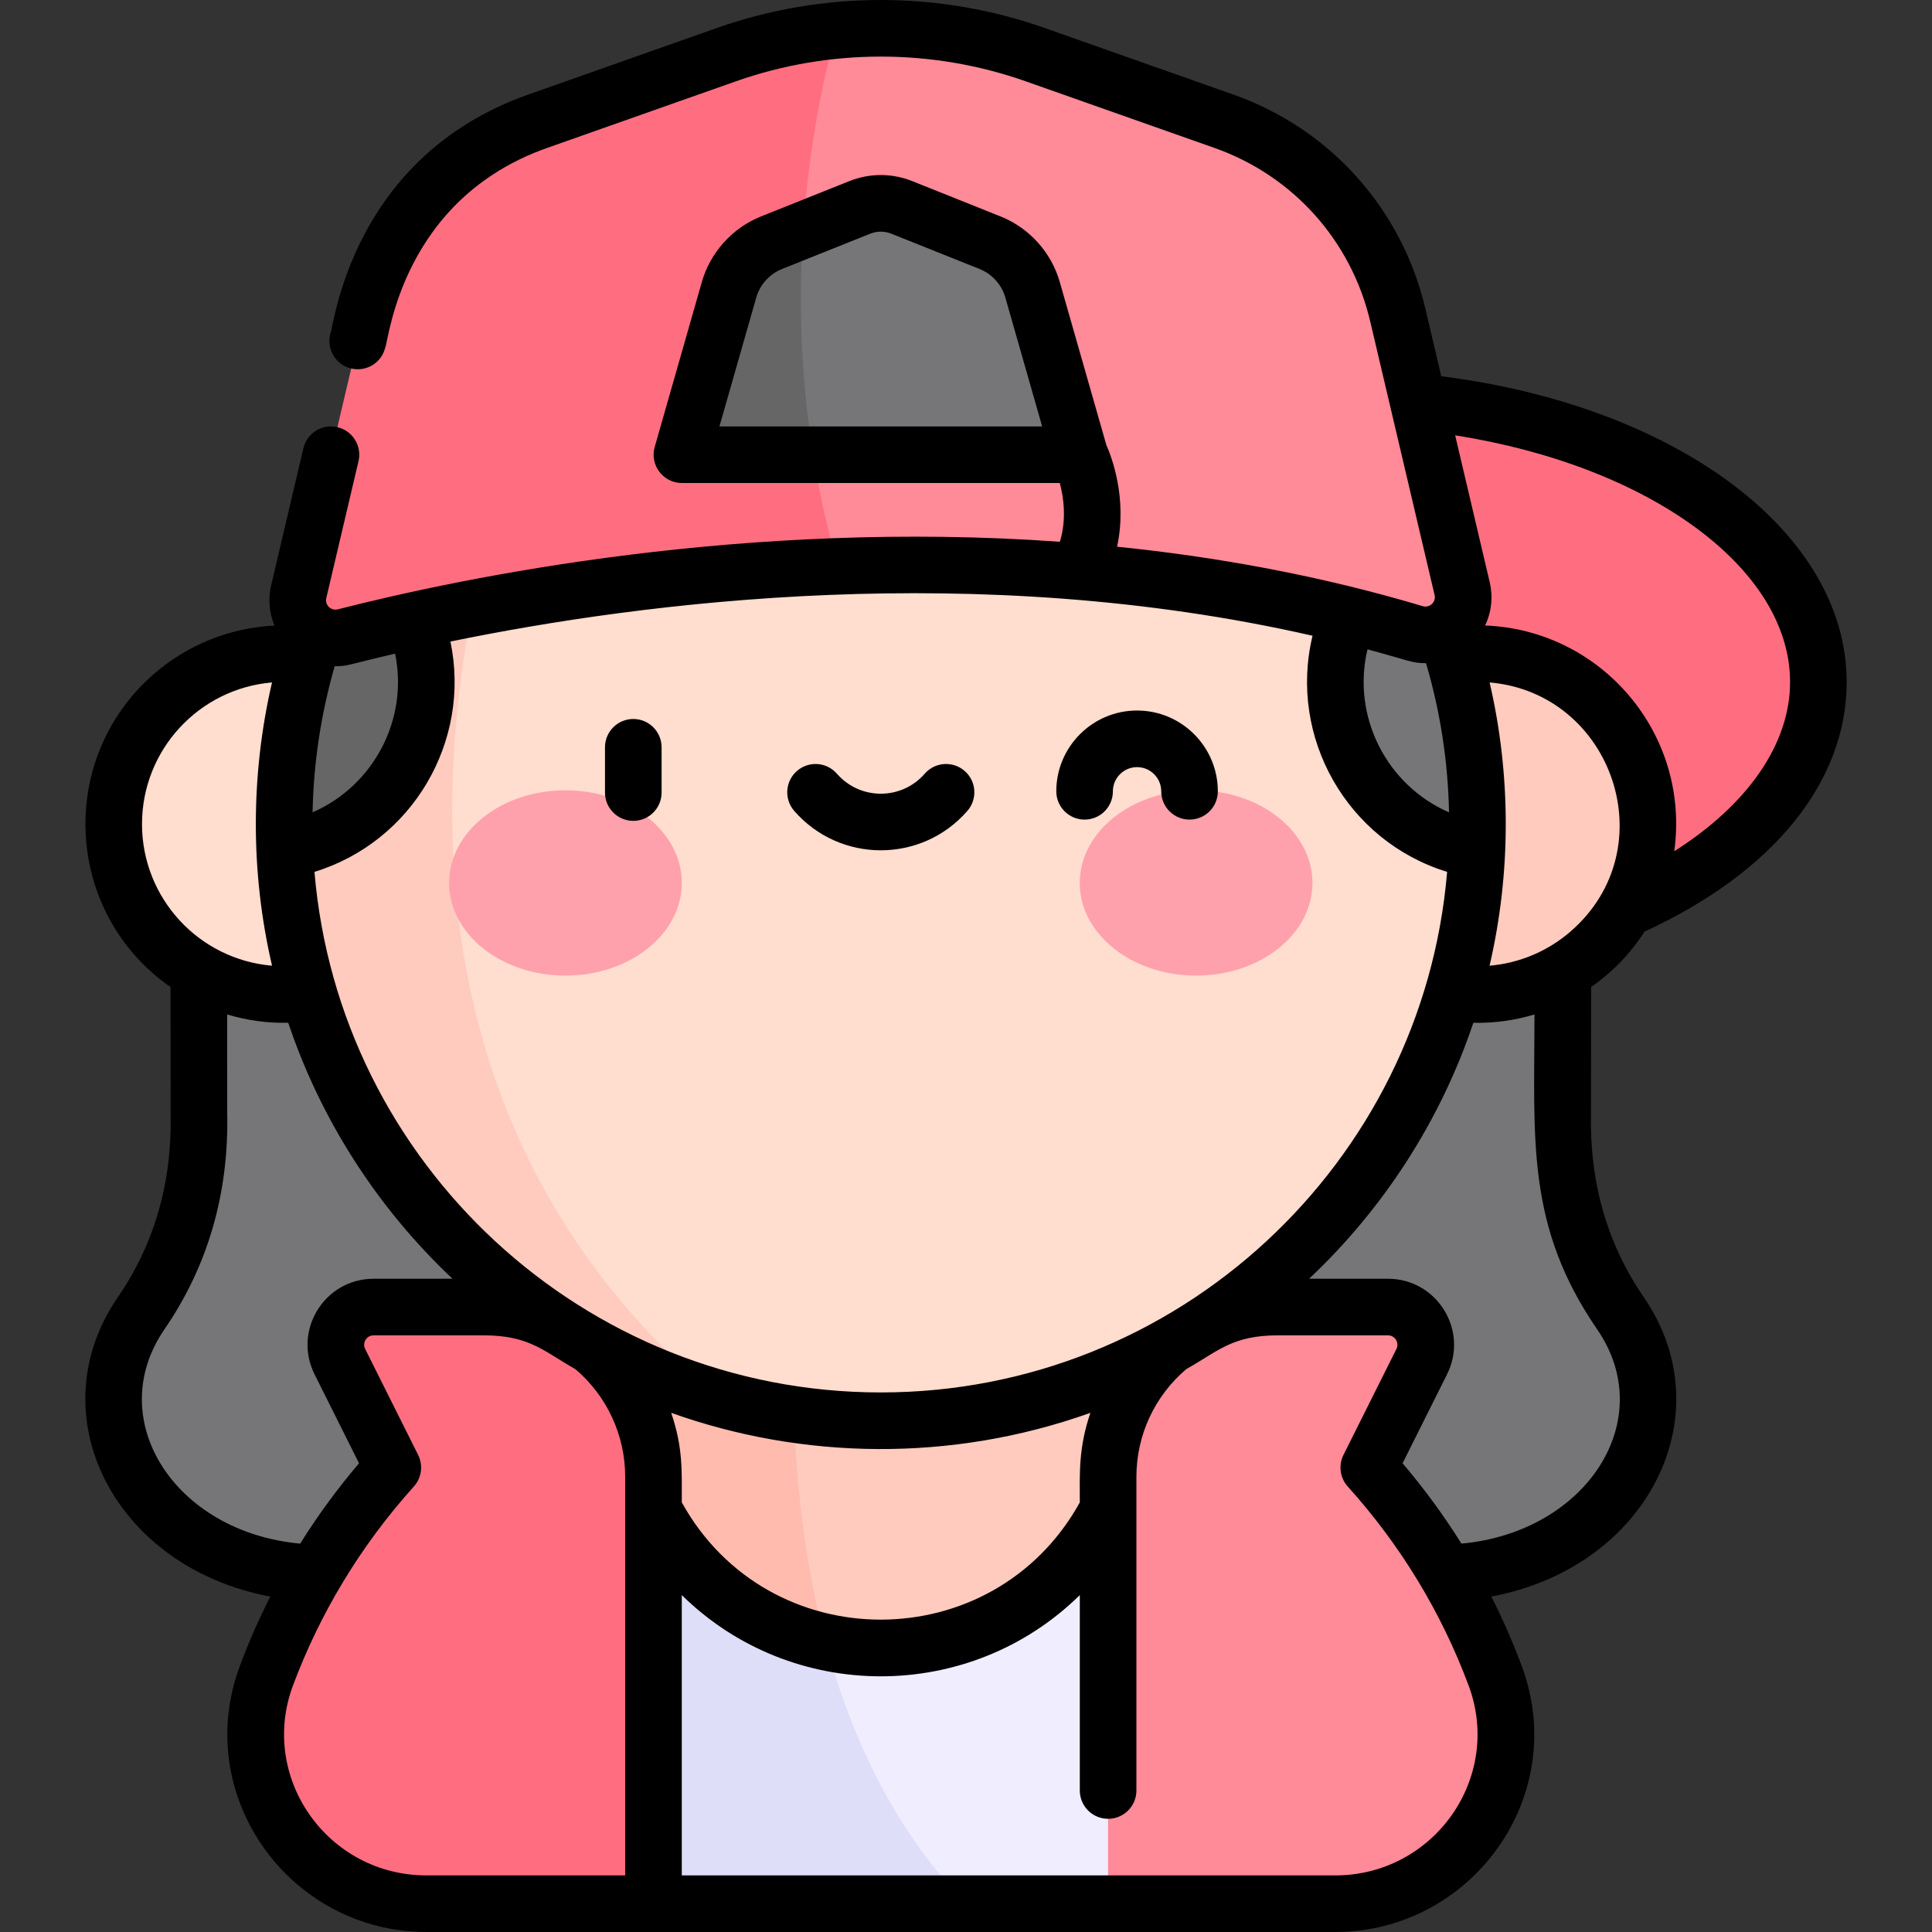 <svg id="Capa_1" enable-background="new 0 0 512.006 512.006" height="512" viewBox="0 0 512.006 512.006" width="512" xmlns="http://www.w3.org/2000/svg"><rect x="0" y="0" width="512.006" height="512.006" fill="#333333" stroke="none"/><g><path d="m429.424 348.026c-11.069-16.104-16.6-34.391-16.195-52.975.021-.935.031-46.811.031-47.75 0-18.456-359.69-18.456-359.69 0 0 .939.01 46.815.031 47.75.405 18.585-5.126 36.872-16.195 52.975-5 7.274-7.691 15.807-7.234 24.891 1.215 24.193 25.129 43.627 54 43.92 12.578.128 24.178-3.297 33.495-9.16 31.279 22.088 71.666 35.388 115.75 35.388s84.471-13.3 115.75-35.388c9.317 5.863 20.917 9.287 33.495 9.16 28.87-.293 52.784-19.726 53.999-43.92.454-9.084-2.237-17.616-7.237-24.891z" fill="#767678"/><ellipse cx="353.885" cy="180.753" fill="#ff6e80" rx="128" ry="75.294"/><circle cx="391.532" cy="218.402" fill="#ffcbbe" r="45.176"/><circle cx="75.297" cy="218.402" fill="#ffddcf" r="45.176"/><path d="m293.655 504.517h-37.65s-72.01-18.78-75.14-82.73c-1.13-23.28 6.87-52.56 30.8-89.1 7.12-.89 14.38-1.35 21.75-1.35 28.63 0 55.64 6.91 79.45 19.15 1.16.6 2.31 1.21 3.46 1.83.07.04.15.08.22.12 20.39 83.51-22.89 152.08-22.89 152.08z" fill="#efedfe"/><path d="m256.005 504.517h-82.83s-43.14-69.38-28.21-149.05c1.83-1.09 3.67-2.14 5.54-3.15 18.6-10.1 39.24-16.9 61.16-19.63-3.74 42.79-3.141 122.92 44.34 171.83z" fill="#dedef9"/><path d="m315.995 368.987c0 37.43-37.18 67.77-83.06 67.77-4.76 0-9.43-.33-13.98-.96 0 0-61.64-29.34-7.29-103.11 7.12-.89 14.38-1.35 21.75-1.35 28.63 0 55.64 6.91 79.45 19.15 2.04 5.88 3.13 12.09 3.13 18.5z" fill="#ffcbbe"/><path d="m218.955 435.797c-1.32-.19-2.64-.4-3.94-.63-12.72-2.28-24.35-6.94-34.15-13.38-18.9-12.41-30.99-31.46-30.99-52.8 0-6.19 1.02-12.19 2.93-17.89 18-9.43 37.84-15.79 58.86-18.41-2.26 25.8-2.93 65.18 7.29 103.11z" fill="#ffbbae"/><path d="m391.385 225.267c-3.59 84.14-72.94 151.26-157.97 151.26-14.87 0-29.26-2.05-42.9-5.89 0 0-.01 0-.02-.01-2.02-.75-177.85-67.39-48.71-265.17 5.93-9.08 10.89-17.51 14.96-25.35 22.71-12.63 48.85-19.82 76.67-19.82 56.24 0 105.62 29.36 133.65 73.58-11.901 51.89 24.32 91.4 24.32 91.4z" fill="#ffddcf"/><path d="m190.515 370.637c-64.37-18.11-112.11-75.95-115.07-145.37 0 0 35.5-21.27 21.13-86.14 9.68-16.69 22.34-31.44 37.24-43.53l7.97 9.86s-73.601 163.16 48.73 265.18z" fill="#ffcbbe"/><path d="m112.945 180.757c0 22.33-16.21 40.88-37.5 44.51-.1-2.27-.15-4.56-.15-6.86 0-28.89 7.75-55.97 21.28-79.28l13.31 25.26c1.98 5.08 3.06 10.59 3.06 16.37z" fill="#666667"/><path d="m391.535 218.407c0 2.3-.05 4.59-.15 6.86-21.29-3.63-37.5-22.18-37.5-44.51 0-5.78 1.08-11.29 3.06-16.37l10.12-30.52c15.499 24.45 24.47 53.45 24.47 84.54z" fill="#767678"/><path d="m374.875 167.837c-33.588-10.016-68.817-15.503-104.25-17.32-16.7-.86-32.97-.9-48.51-.34-93.12-59.54-.48-142.12-.48-142.12 17.72-1.71 35.73.44 52.74 6.45l49.95 17.63c23.11 8.15 40.48 27.51 46.1 51.37l17.05 72.46c1.76 7.49-5.23 14.07-12.6 11.87z" fill="#ff8a98"/><path d="m222.115 150.177c-58.45 2.08-106.84 12.48-130.74 18.58-7.28 1.86-13.93-4.66-12.21-11.97l17.24-73.28c5.62-23.86 22.99-43.22 46.1-51.37 44.134-14.743 55.497-21.81 79.13-24.08-6.75 24.58-17.46 80.05.48 142.12z" fill="#ff6e80"/><path d="m279.495 120.517h-64c-28.4-16.63-3.16-58.68-2.65-59.53.01-.01.01-.01.01-.01l14.99-6c3.58-1.43 7.56-1.43 11.14 0l23.41 9.37c5.47 2.18 9.61 6.78 11.23 12.44l10.678 37.356c.913 3.194-1.486 6.374-4.808 6.374z" fill="#767678"/><path d="m215.495 120.517h-28.161c-3.322 0-5.72-3.18-4.807-6.374l10.678-37.356c1.62-5.66 5.76-10.26 11.23-12.44l8.42-3.37c-1.171 17.65-.831 37.89 2.64 59.54z" fill="#666667"/><ellipse cx="149.852" cy="233.992" fill="#ffa1ac" rx="30.834" ry="24.555"/><ellipse cx="316.982" cy="233.992" fill="#ffa1ac" rx="30.834" ry="24.555"/><path d="m353.824 504.517h-60.17v-113.12c0-16.72 9.12-31.32 22.67-39.08 15.867-9.067 28.317-4.805 51.5-5.92 7.43 0 12.27 7.83 8.94 14.48l-12.514 25.036c-.91 1.822-.61 4 .723 5.54 13.326 15.4 23.981 33.175 31.241 52.594 10.95 29.3-11.029 60.47-42.39 60.47z" fill="#ff8a98"/><path d="m173.175 391.397v113.12h-60.17c-31.36 0-53.34-31.17-42.39-60.47 7.26-19.419 17.914-37.194 31.241-52.594 1.333-1.54 1.633-3.718.723-5.54l-12.514-25.036c-3.33-6.65 1.51-14.48 8.94-14.48 23.183 1.115 35.633-3.147 51.5 5.92 13.55 7.76 22.67 22.36 22.67 39.08z" fill="#ff6e80"/></g><g><path d="m421.667 261.586c5.5-3.841 10.275-8.669 14.16-14.706 34.072-15.657 53.566-39.663 53.566-66.134 0-39.557-44.865-73.12-107.441-81.04l-4.219-17.93c-6.236-26.476-25.266-47.681-50.903-56.723l-49.949-17.629c-28.024-9.899-58.892-9.898-86.914-.001l-49.948 17.629c-47.099 16.611-51.517 61.551-52.521 63.59-.948 4.032 1.551 8.07 5.583 9.019 4.032.948 8.07-1.551 9.019-5.583.965-1.987 4.302-39.263 42.91-52.881l49.952-17.63c24.802-8.759 52.12-8.76 76.926 0l49.952 17.63c20.797 7.335 36.234 24.538 41.293 46.015l17.05 72.464c.438 1.864-1.287 3.516-3.15 2.959-27.111-8.086-54.425-13.045-80.996-15.75 2.8-12.857-1.535-24.024-2.85-26.984l-12.34-43.187c-2.239-7.835-8.093-14.319-15.658-17.346l-23.408-9.364c-5.389-2.155-11.324-2.155-16.713 0l-23.409 9.363c-7.564 3.026-13.418 9.511-15.658 17.346l-12.494 43.73c-1.366 4.782 2.226 9.56 7.212 9.56h100.139c1.002 3.741 1.849 9.545.027 15.569-83.243-5.94-157.152 9.179-191.351 17.906-1.808.46-3.5-1.12-3.06-2.993l8.533-36.265c.948-4.032-1.551-8.07-5.583-9.019-4.029-.947-8.069 1.551-9.019 5.583l-8.533 36.265c-.864 3.672-.527 7.402.867 10.735-11.672.57-22.929 5.001-31.917 12.791-25.846 22.401-23.897 63.291 4.368 83.013.009 13.831.02 32.951.03 33.605.391 18.162-4.314 34.503-13.985 48.568-21.385 31.096-1.138 71.59 40.398 79.344-3.017 5.952-5.708 12.074-8.034 18.3-12.944 34.635 13.29 70.596 49.415 70.596h240.82c36.091 0 62.371-35.929 49.415-70.595-2.343-6.271-5.028-12.373-8.029-18.302 41.562-7.762 61.767-48.264 40.395-79.342-9.672-14.067-14.377-30.408-13.985-48.618.009-.739.029-23.193.037-33.558zm-231.007-148.58 9.762-34.169c.974-3.406 3.519-6.225 6.807-7.541l23.408-9.363c1.797-.719 3.775-.718 5.572 0l23.407 9.363c3.289 1.316 5.834 4.135 6.807 7.541l9.763 34.169zm204.108 67.849c32.594 2.806 46.848 43.99 21.438 66.011-6.076 5.266-13.599 8.39-21.454 9.062 5.727-24.627 5.713-50.51.016-75.073zm79.625-.11c0 16.411-11.208 32.469-30.693 44.853 4.293-31.093-19.249-58.646-50.132-59.835 1.686-3.519 2.152-7.542 1.215-11.522l-9.145-38.867c51.283 8.028 88.755 35.118 88.755 65.371zm-96.477-4.996c3.775 12.803 5.823 26.058 6.095 39.53-16.525-7.179-25.844-25.384-21.611-43.195 11.129 2.985 11.727 3.685 15.516 3.665zm-30.074-7.268c-6.48 26.907 9.164 54.435 35.664 62.575-6.452 77.149-71.296 137.959-150.083 137.959s-143.631-60.81-150.083-137.959c25.964-7.975 41.562-34.608 36.029-61.037 51.479-10.589 139.588-21.826 228.473-1.538zm-61.679 229.675c-22.893 41.371-82.526 41.482-105.48 0 0-8.409.33-14.536-2.807-23.734 34.759 12.412 74.206 13.172 111.094 0-3.218 9.434-2.807 16.229-2.807 23.734zm-181.451-224.931c3.602 17.563-5.833 35.084-21.877 42.055.267-13.179 2.237-26.16 5.861-38.717 3.412.031 3.501-.433 16.016-3.338zm-67.079 45.17c0-19.624 15.046-35.875 34.452-37.541-5.696 24.56-5.729 50.401.009 75.072-19.487-1.668-34.461-17.981-34.461-37.531zm5.961 133.869c11.489-16.711 17.082-36.021 16.622-57.322-.007-.781-.016-17.22-.022-26.096 5.162 1.548 10.564 2.329 16.194 2.209 8.779 26.112 23.903 49.333 43.528 67.831h-20.903c-13.019 0-21.466 13.713-15.648 25.333l11.779 23.567c-5.72 6.725-10.947 13.856-15.592 21.294-33.392-3.056-52.355-32.977-35.958-56.816zm34.055 94.396c7.026-18.801 17.712-36.824 32.026-52.715 2.124-2.358 2.469-5.689 1.134-8.367-.767-1.538-13.155-26.322-14.03-28.072-.833-1.663.37-3.622 2.233-3.622h29.17c12.173 0 15.915 4.24 24.297 8.956 8.391 7.142 13.203 17.524 13.203 28.544v105.62h-52.67c-26.232.002-44.472-25.971-35.363-50.344zm276.184 50.346h-173.15v-74.288c29.169 28.698 76.296 28.712 105.48 0v51.788c0 4.142 3.358 7.5 7.5 7.5 4.143 0 7.5-3.358 7.5-7.5 0-12.152 0-72.526 0-83.12 0-11.02 4.811-21.402 13.203-28.544 8.485-4.774 12.167-8.956 24.297-8.956h29.17c1.869 0 3.064 1.963 2.23 3.627l-14.02 28.05c-1.367 2.735-.965 6.061 1.127 8.383 13.979 15.518 24.755 33.254 32.026 52.715 9.112 24.378-9.135 50.345-35.363 50.345zm69.42-144.741c16.549 24.062-2.837 53.78-35.954 56.813-4.652-7.438-9.855-14.548-15.597-21.293l11.776-23.561c5.831-11.645-2.647-25.338-15.645-25.338h-20.903c19.625-18.498 34.749-41.719 43.528-67.831 5.622.121 11.026-.659 16.203-2.212-.028 33.049-2.298 55.947 16.592 83.422z"/><path d="m167.83 217.541c4.143 0 7.5-3.358 7.5-7.5v-12c0-4.142-3.357-7.5-7.5-7.5s-7.5 3.358-7.5 7.5v12c0 4.142 3.358 7.5 7.5 7.5z"/><path d="m256.373 214.895c2.722-3.123 2.396-7.86-.727-10.582-3.125-2.721-7.861-2.396-10.582.727-6.153 7.061-17.107 7.081-23.278 0-2.721-3.123-7.459-3.448-10.581-.727-3.123 2.721-3.449 7.458-.728 10.582 12.12 13.909 33.741 13.948 45.896 0z"/><path d="m287.431 217.206c4.143 0 7.5-3.358 7.5-7.5 0-3.532 2.874-6.406 6.406-6.406s6.406 2.874 6.406 6.406c0 4.142 3.357 7.5 7.5 7.5s7.5-3.358 7.5-7.5c0-11.803-9.603-21.406-21.406-21.406-11.804 0-21.406 9.603-21.406 21.406 0 4.142 3.357 7.5 7.5 7.5z"/></g></svg>
